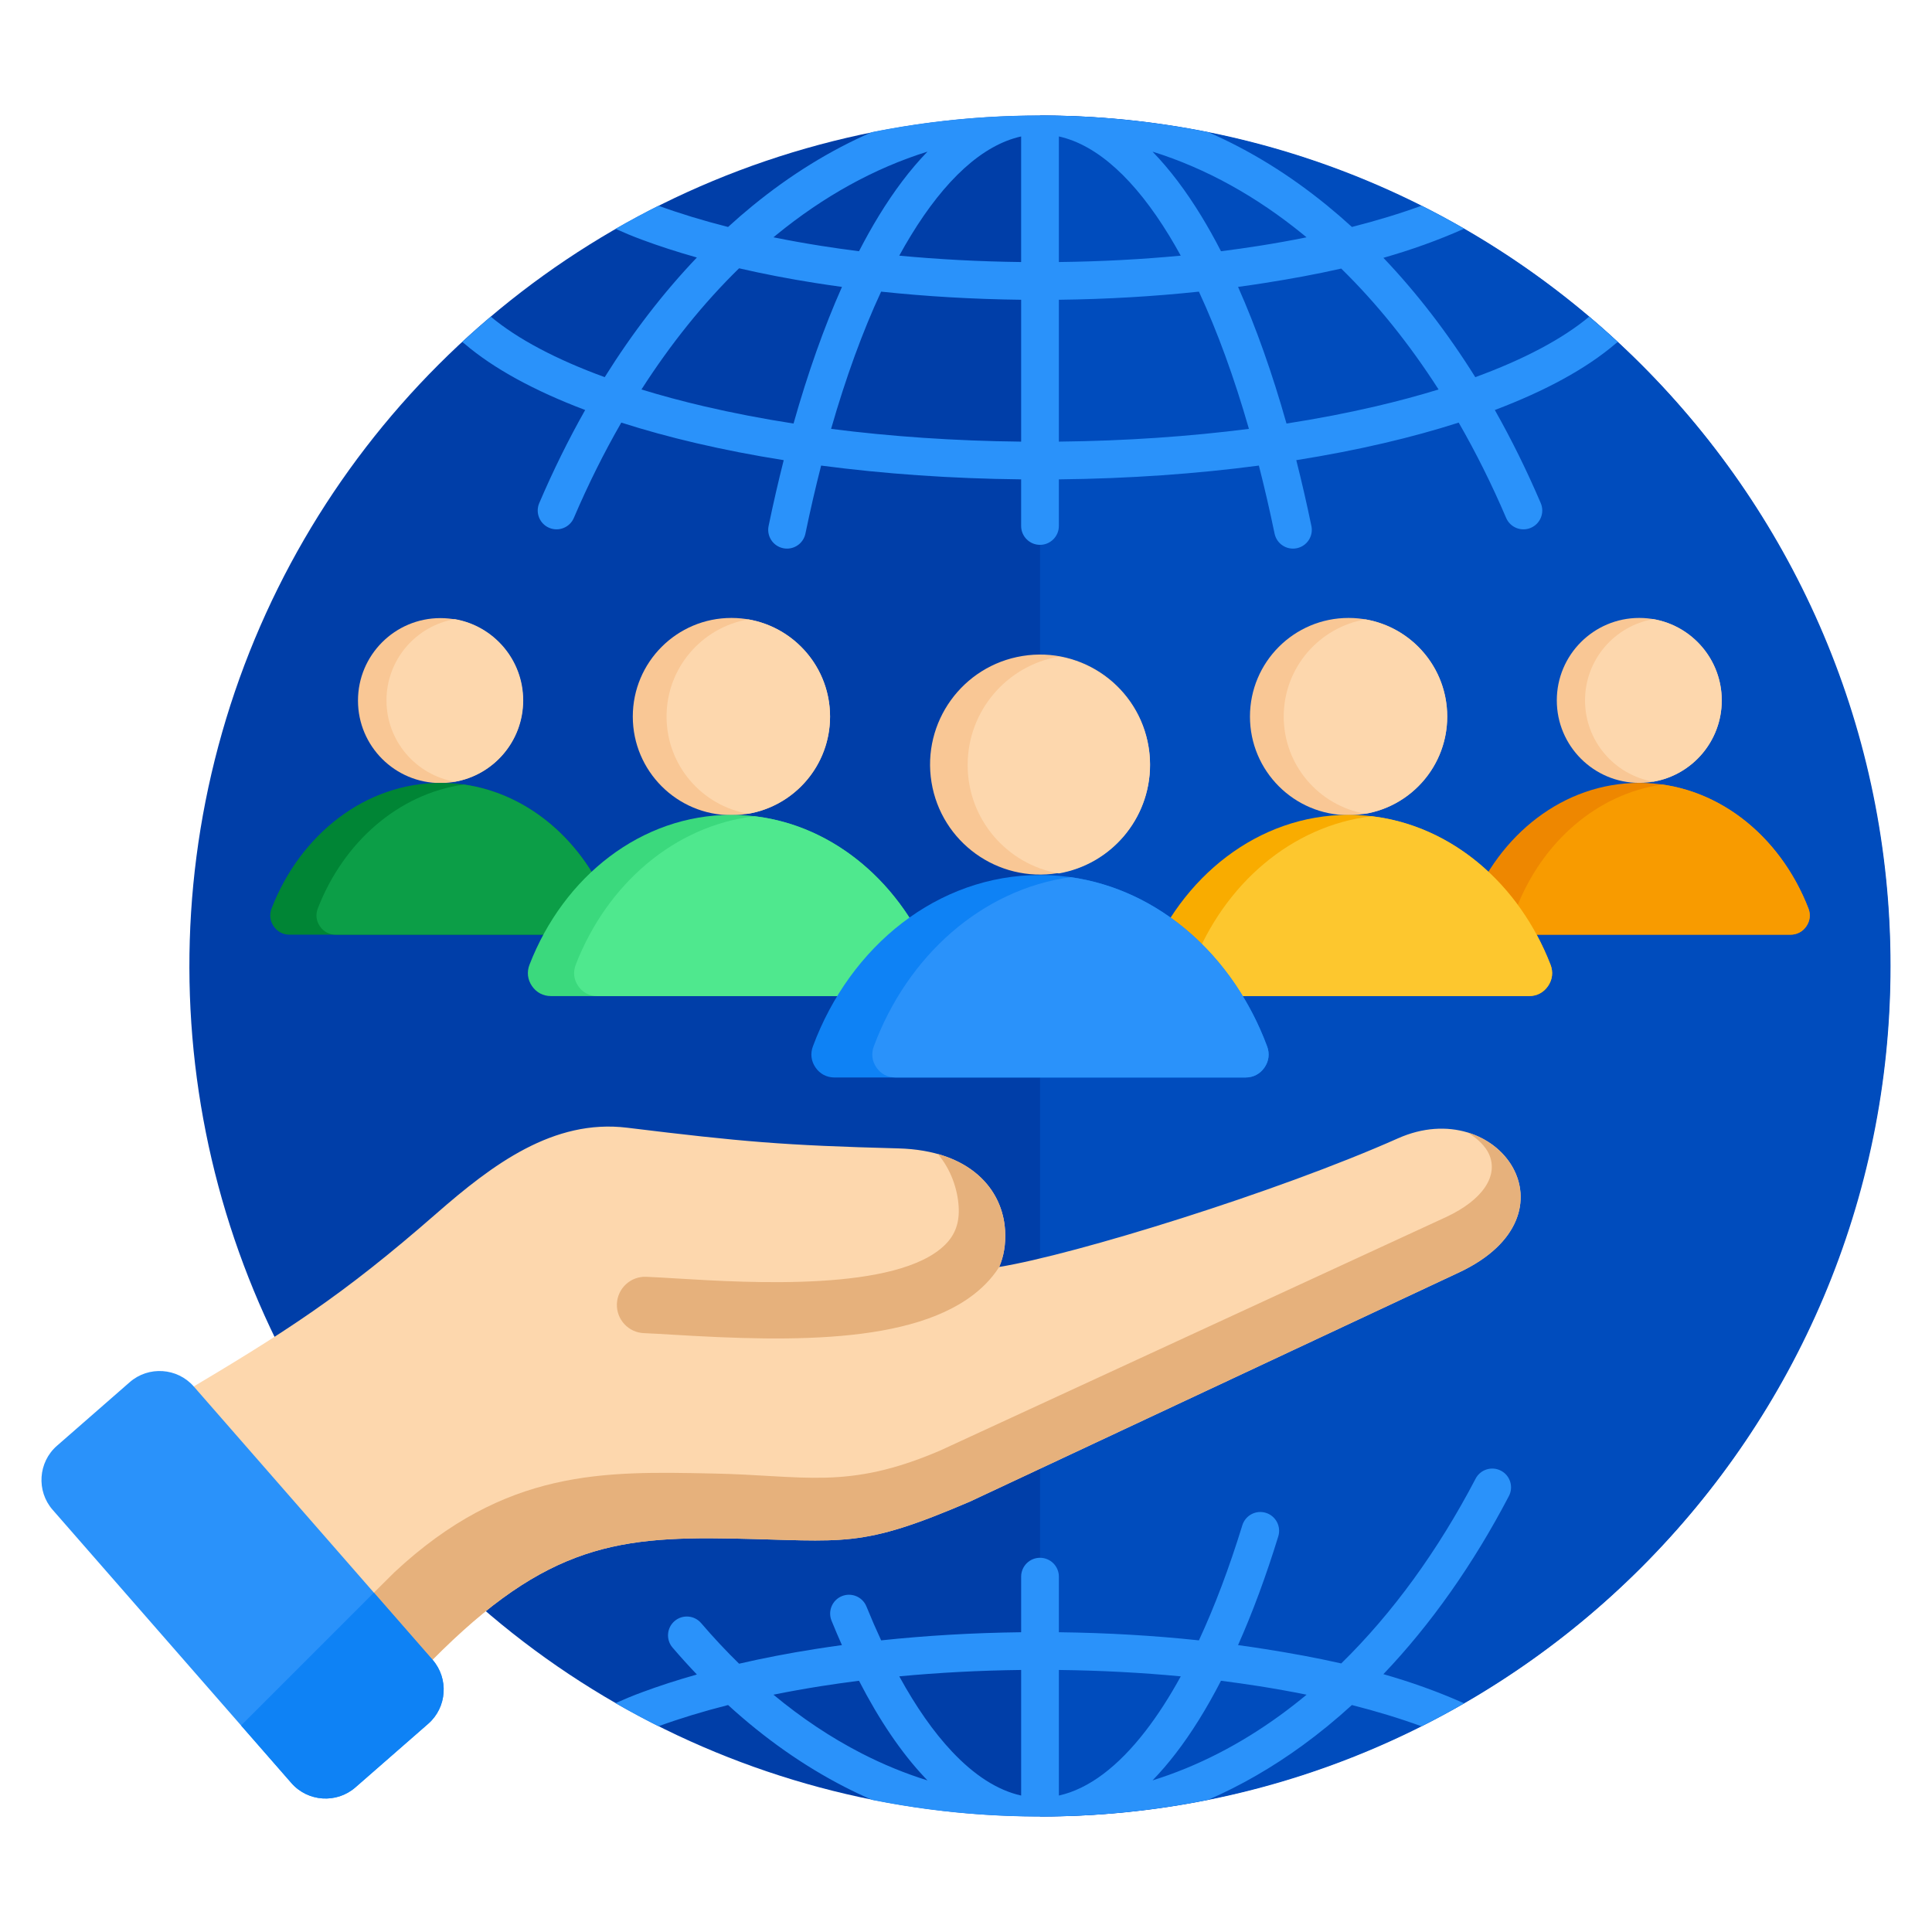 <svg id="Layer_1" height="512" viewBox="0 0 512 512" width="512" xmlns="http://www.w3.org/2000/svg" data-name="Layer 1"><circle cx="275.613" cy="256" fill="#003ea8" r="225.396" transform="matrix(.707 -.707 .707 .707 -100.294 269.868)"/><path d="m275.613 30.604c124.482 0 225.395 100.913 225.395 225.396s-100.913 225.396-225.395 225.396z" fill="#004cbd" fill-rule="evenodd"/><g><circle cx="434.426" cy="185.615" fill="#f9c795" r="21.857"/><g fill-rule="evenodd"><path d="m438.166 164.079c10.289 1.774 18.117 10.741 18.117 21.537s-7.827 19.763-18.117 21.537c-10.289-1.774-18.117-10.741-18.117-21.537s7.827-19.762 18.117-21.537z" fill="#fdd7ad"/><path d="m434.426 207.473c20.019 0 37.229 13.673 44.824 33.261.629 1.624.434 3.305-.549 4.742-.984 1.437-2.481 2.226-4.223 2.226h-80.104c-1.741 0-3.239-.79-4.222-2.226-.984-1.437-1.179-3.118-.549-4.742 7.595-19.588 24.805-33.261 44.824-33.261z" fill="#ee8700"/><path d="m440.552 207.907c17.357 2.466 31.89 15.269 38.698 32.827.63 1.624.435 3.305-.549 4.742s-2.481 2.226-4.222 2.226h-67.852c-1.741 0-3.239-.79-4.222-2.226-.984-1.437-1.179-3.118-.549-4.742 6.808-17.557 21.341-30.361 38.697-32.827z" fill="#f89b00"/></g><g><g><circle cx="357.391" cy="189.897" fill="#f9c795" r="26.138"/><path d="m361.863 164.141c12.305 2.122 21.665 12.845 21.665 25.755s-9.361 23.634-21.665 25.755c-12.305-2.122-21.665-12.845-21.665-25.755s9.361-23.633 21.665-25.755z" fill="#fdd7ad" fill-rule="evenodd"/></g><g fill-rule="evenodd"><path d="m357.391 215.945c23.898 0 44.445 16.323 53.512 39.708.751 1.938.519 3.945-.656 5.661-1.174 1.715-2.962 2.658-5.041 2.658h-95.63c-2.079 0-3.866-.942-5.041-2.658-1.175-1.715-1.407-3.723-.656-5.661 9.067-23.384 29.613-39.708 53.512-39.708z" fill="#f9ac00"/><path d="m363.517 216.309c21.244 2.518 39.104 17.984 47.386 39.343.751 1.939.519 3.945-.656 5.661-1.175 1.715-2.962 2.658-5.041 2.658h-83.378c-2.079 0-3.866-.942-5.041-2.658-1.174-1.715-1.407-3.723-.655-5.661 8.282-21.36 26.142-36.825 47.385-39.343z" fill="#fdc72e"/></g></g><g><circle cx="116.8" cy="185.615" fill="#f9c795" r="21.857" transform="matrix(1 -.001 .001 1 -.259 .163)"/><path d="m120.539 164.079c10.289 1.774 18.117 10.741 18.117 21.537s-7.828 19.763-18.117 21.537c-10.289-1.774-18.117-10.741-18.117-21.537s7.828-19.762 18.117-21.537z" fill="#fdd7ad" fill-rule="evenodd"/></g><path d="m116.799 207.473c20.019 0 37.229 13.673 44.824 33.261.629 1.624.434 3.305-.549 4.742-.984 1.437-2.481 2.226-4.223 2.226h-80.104c-1.741 0-3.239-.79-4.222-2.226-.984-1.437-1.179-3.118-.549-4.742 7.595-19.588 24.805-33.261 44.824-33.261z" fill="#008535" fill-rule="evenodd"/><path d="m122.926 207.907c17.356 2.466 31.89 15.269 38.698 32.827.63 1.624.435 3.305-.549 4.742s-2.481 2.226-4.222 2.226h-67.853c-1.741 0-3.239-.79-4.222-2.226-.984-1.437-1.179-3.118-.549-4.742 6.808-17.557 21.342-30.361 38.698-32.827z" fill="#0c9e47" fill-rule="evenodd"/><g><g><circle cx="193.835" cy="189.897" fill="#f9c795" r="26.138"/><path d="m198.307 164.141c12.305 2.122 21.665 12.845 21.665 25.755s-9.361 23.634-21.665 25.755c-12.305-2.122-21.665-12.845-21.665-25.755s9.361-23.633 21.665-25.755z" fill="#fdd7ad" fill-rule="evenodd"/></g><g fill-rule="evenodd"><path d="m193.835 215.945c23.898 0 44.445 16.323 53.512 39.708.751 1.938.519 3.945-.656 5.661-1.174 1.715-2.962 2.658-5.041 2.658h-95.63c-2.079 0-3.866-.942-5.041-2.658-1.175-1.715-1.407-3.723-.656-5.661 9.067-23.384 29.613-39.708 53.512-39.708z" fill="#3bd97d"/><path d="m199.961 216.309c21.244 2.518 39.104 17.984 47.386 39.343.751 1.939.519 3.945-.656 5.661-1.174 1.715-2.962 2.658-5.041 2.658h-83.378c-2.079 0-3.866-.942-5.041-2.658-1.175-1.715-1.407-3.723-.655-5.661 8.282-21.36 26.142-36.825 47.385-39.343z" fill="#4fe88e"/></g></g><path d="m275.613 231.887c27.059 0 50.272 18.73 60.188 45.419.719 1.935.467 3.921-.711 5.615-1.178 1.695-2.953 2.623-5.017 2.623h-108.92c-2.064 0-3.839-.928-5.017-2.623-1.177-1.694-1.429-3.681-.711-5.615 9.916-26.69 33.128-45.419 60.187-45.419z" fill="#0e82f5" fill-rule="evenodd"/><path d="m283.683 232.452c23.541 3.302 43.203 20.86 52.118 44.854.719 1.935.467 3.921-.711 5.615s-2.953 2.623-5.017 2.623h-92.78c-2.064 0-3.839-.928-5.017-2.623-1.177-1.694-1.429-3.681-.711-5.615 8.914-23.994 28.577-41.552 52.118-44.854z" fill="#2a92fa" fill-rule="evenodd"/><circle cx="275.613" cy="202.734" fill="#f9c795" r="29.153" transform="matrix(.987 -.16 .16 .987 -28.839 46.617)"/><path d="m280.601 174.008c13.724 2.367 24.164 14.326 24.164 28.726s-10.44 26.359-24.164 28.726c-13.724-2.367-24.164-14.326-24.164-28.726s10.44-26.359 24.164-28.726z" fill="#fdd7ad" fill-rule="evenodd"/></g><g fill-rule="evenodd"><path d="m347.541 139.408c.55 2.697-1.19 5.329-3.887 5.879s-5.329-1.19-5.879-3.887c-1.288-6.212-2.677-12.223-4.16-18.016-16.558 2.182-34.396 3.458-53.003 3.652v12.352c0 2.761-2.239 5-5 5s-5-2.239-5-5v-12.352c-18.607-.194-36.445-1.471-53.003-3.652-1.483 5.792-2.872 11.804-4.16 18.016-.55 2.697-3.182 4.437-5.879 3.887s-4.436-3.182-3.887-5.879c1.244-6.002 2.583-11.827 4.01-17.461-8.121-1.289-15.886-2.801-23.23-4.515-6.994-1.632-13.615-3.452-19.809-5.439-4.574 7.943-8.779 16.381-12.572 25.253-1.079 2.535-4.008 3.715-6.543 2.637s-3.715-4.008-2.637-6.543c3.69-8.631 7.76-16.874 12.175-24.683-13.403-5.066-24.294-10.997-31.952-17.545-.212-.163-.424-.327-.635-.492 2.473-2.291 4.997-4.525 7.571-6.704 7.12 5.944 17.416 11.368 30.196 16.035 7.361-11.767 15.548-22.403 24.425-31.708-5.193-1.466-10.091-3.054-14.656-4.753-2.344-.872-4.642-1.824-6.907-2.845 3.724-2.149 7.519-4.185 11.373-6.123 5.642 2.057 11.818 3.941 18.455 5.628 2.146-1.96 4.327-3.847 6.541-5.656 9.916-8.102 20.491-14.667 31.581-19.479 14.401-2.887 29.294-4.41 44.544-4.41s30.144 1.524 44.545 4.411c11.09 4.812 21.665 11.377 31.58 19.479 2.213 1.809 4.393 3.694 6.538 5.653 6.616-1.684 12.787-3.568 18.447-5.631 3.829 1.925 7.6 3.946 11.301 6.079-6.995 3.13-14.111 5.645-21.403 7.729 8.847 9.286 17.007 19.893 24.347 31.626 12.78-4.668 23.075-10.092 30.196-16.035 2.574 2.179 5.098 4.414 7.571 6.705-.211.164-.423.329-.635.492-7.659 6.548-18.55 12.479-31.953 17.545 4.415 7.808 8.485 16.052 12.175 24.683 1.079 2.535-.102 5.464-2.637 6.543s-5.464-.102-6.543-2.637c-3.794-8.873-7.998-17.31-12.572-25.253-6.194 1.988-12.815 3.807-19.809 5.439-7.344 1.713-15.109 3.226-23.23 4.515 1.426 5.634 2.765 11.46 4.01 17.461zm7.895-68.232c-6.589 1.494-13.338 2.726-20.285 3.821-2.32.366-4.672.711-7.053 1.035 4.742 10.665 9.05 22.819 12.837 36.212 8.258-1.285 16.136-2.806 23.561-4.538 5.885-1.373 11.477-2.875 16.739-4.493-7.748-12.084-16.403-22.845-25.798-32.037zm-37.716 6.112c-11.826 1.257-24.269 2-37.107 2.154v37.595c17.68-.188 34.619-1.367 50.364-3.383-3.907-13.613-8.359-25.831-13.257-36.366zm-47.107 2.154c-12.839-.154-25.281-.897-37.107-2.154-4.898 10.535-9.35 22.753-13.257 36.367 15.745 2.016 32.684 3.195 50.365 3.383v-37.595zm-47.485-3.409c-2.381-.324-4.733-.669-7.053-1.035-7.055-1.112-13.81-2.417-20.21-3.895-9.424 9.208-18.105 19.994-25.873 32.111 5.262 1.618 10.854 3.12 16.74 4.493 7.425 1.732 15.303 3.253 23.561 4.538 3.787-13.393 8.095-25.546 12.837-36.212zm-18.151-13.145c4.076.826 8.288 1.583 12.621 2.267 3.28.517 6.632.992 10.05 1.421 1.698-3.301 3.444-6.422 5.233-9.352 4.067-6.66 8.382-12.373 12.912-17.039-14.194 4.422-27.644 11.934-40.016 22.044-.267.218-.534.439-.8.659zm33.338 4.862c10.31.977 21.125 1.559 32.298 1.693v-33.284c-10.312 2.285-20.238 11.554-29.217 26.259-1.043 1.707-2.07 3.486-3.081 5.331zm42.298 1.693c11.174-.134 21.988-.715 32.298-1.693-1.011-1.846-2.039-3.623-3.081-5.331-8.979-14.704-18.905-23.974-29.216-26.259v33.282zm42.965-2.866c3.418-.43 6.77-.904 10.05-1.421 4.333-.683 8.544-1.44 12.621-2.267-.266-.22-.533-.441-.8-.659-12.372-10.11-25.822-17.622-40.016-22.044 4.529 4.665 8.845 10.379 12.912 17.039 1.789 2.93 3.535 6.051 5.233 9.352z" fill="#2a92fa"/><path d="m391.05 391.86c1.273-2.438 4.281-3.382 6.718-2.109s3.382 4.281 2.109 6.718c-9.432 18.041-20.649 33.965-33.264 47.203 7.295 2.085 14.413 4.601 21.411 7.732-3.7 2.133-7.472 4.155-11.301 6.079-5.663-2.064-11.837-3.948-18.456-5.633-4.233 3.866-8.601 7.443-13.091 10.711-7.994 5.818-16.371 10.662-25.06 14.431-14.388 2.881-29.267 4.403-44.502 4.403s-30.099-1.52-44.479-4.398c-2.46-1.066-4.896-2.218-7.306-3.454-10.904-5.594-21.247-12.898-30.881-21.693-6.636 1.687-12.813 3.571-18.454 5.628-3.854-1.938-7.649-3.975-11.373-6.123 2.265-1.022 4.563-1.974 6.907-2.845 4.564-1.699 9.46-3.287 14.652-4.752-2.194-2.299-4.345-4.679-6.451-7.136-1.79-2.092-1.545-5.241.547-7.031s5.241-1.546 7.031.547c3.249 3.791 6.606 7.381 10.061 10.759 6.399-1.478 13.154-2.782 20.207-3.894 2.317-.365 4.665-.71 7.043-1.033-.936-2.104-1.855-4.264-2.756-6.479-1.035-2.556.198-5.468 2.754-6.504 2.556-1.035 5.468.198 6.503 2.754 1.265 3.114 2.564 6.106 3.895 8.971 11.823-1.257 24.263-1.999 37.099-2.153v-14.731c0-2.761 2.239-5 5-5s5 2.239 5 5v14.731c12.839.154 25.283.897 37.11 2.154 4.174-8.986 8.03-19.212 11.505-30.498.809-2.632 3.599-4.11 6.23-3.301 2.632.809 4.11 3.599 3.301 6.231-3.231 10.493-6.801 20.145-10.663 28.823 2.382.324 4.734.669 7.055 1.035 6.949 1.096 13.7 2.328 20.291 3.822 13.581-13.289 25.618-29.859 35.607-48.965zm-186.074 57.253c7.432 6.168 15.251 11.392 23.383 15.564 5.661 2.904 11.482 5.3 17.439 7.153-.262-.27-.525-.544-.786-.822-6.205-6.592-12.029-15.218-17.369-25.583-3.416.429-6.766.903-10.045 1.42-4.334.683-8.546 1.44-12.623 2.267zm33.342-4.862c4.39 8.02 9.065 14.722 13.96 19.922 5.889 6.257 12.046 10.265 18.336 11.665v-33.279c-11.173.134-21.987.715-32.296 1.692zm42.296-1.692v33.281c7.981-1.775 15.745-7.746 23.021-17.184 3.215-4.17 6.316-8.989 9.283-14.403-10.312-.978-21.129-1.559-32.304-1.693zm42.96 2.866c-3.791 7.362-7.818 13.84-12.048 19.324-1.983 2.572-4.015 4.933-6.093 7.073 11.887-3.7 23.247-9.564 33.884-17.306 2.349-1.71 4.662-3.512 6.94-5.401-4.079-.827-8.293-1.585-12.628-2.268-3.282-.517-6.636-.992-10.055-1.422z" fill="#2a92fa"/><g><path d="m266.362 326.095c-.613-10.796-9.153-21.251-28.286-21.757-30.464-.805-41.243-1.735-71.863-5.48-19.554-2.392-35.693 9.744-50.527 22.705-25.061 21.898-39.771 31.295-68.39 48.278l64.091 73.349c31.611-33.117 50.633-36.08 82.641-35.464 30.084.577 33.685 2.8 63.016-9.791l129.613-60.724c32.788-15.361 10.386-47.366-16.193-35.531-32.093 14.284-85.63 30.817-105.662 34.074 1.204-2.791 1.77-5.993 1.562-9.659z" fill="#fdd7ad"/><path d="m266.362 326.095c-.487-8.579-5.981-16.942-17.817-20.269 3.451 4.058 5.248 9.355 5.512 13.987.242 4.171-.891 7.36-3.562 10.021-12.549 12.51-52.01 10.133-70.965 8.984-3.214-.196-5.984-.357-8.3-.453-4.118-.154-7.583 3.057-7.746 7.183-.154 4.119 3.06 7.596 7.183 7.747 2.138.085 4.844.246 7.965.434 31.495 1.905 66.447 2.605 82.414-13.315 1.441-1.442 2.697-2.986 3.754-4.658 1.204-2.791 1.77-5.993 1.562-9.659zm-170.953 99.629 9.149-9.087c29.483-27.49 55.629-26.711 83.94-26.152 24.708.439 35.862 4.549 60.645-6.073l134.176-61.919c9.594-4.495 13.912-10.897 11.254-16.709-.867-1.897-2.88-4.011-5.624-5.662 15.878 4.805 22.228 25.6-2.294 37.089l-129.613 60.724c-29.33 12.591-32.932 10.369-63.016 9.791-32.008-.616-51.03 2.346-82.641 35.464l-15.977-17.466z" fill="#e6b17c"/><path d="m13.945 400.112 63.281 72.423c4.35 4.978 11.981 5.492 16.959 1.142l19.301-16.865c4.978-4.349 5.491-11.981 1.142-16.959l-63.282-72.423c-4.349-4.978-11.981-5.492-16.959-1.143l-19.301 16.865c-4.977 4.349-5.492 11.982-1.143 16.959z" fill="#2a92fa"/><path d="m63.888 457.269 13.339 15.266c4.35 4.978 11.981 5.492 16.959 1.142l19.301-16.865c4.978-4.349 5.491-11.981 1.142-16.959l-15.54-17.784s-35.201 35.2-35.201 35.2z" fill="#0e82f5"/></g></g></svg>